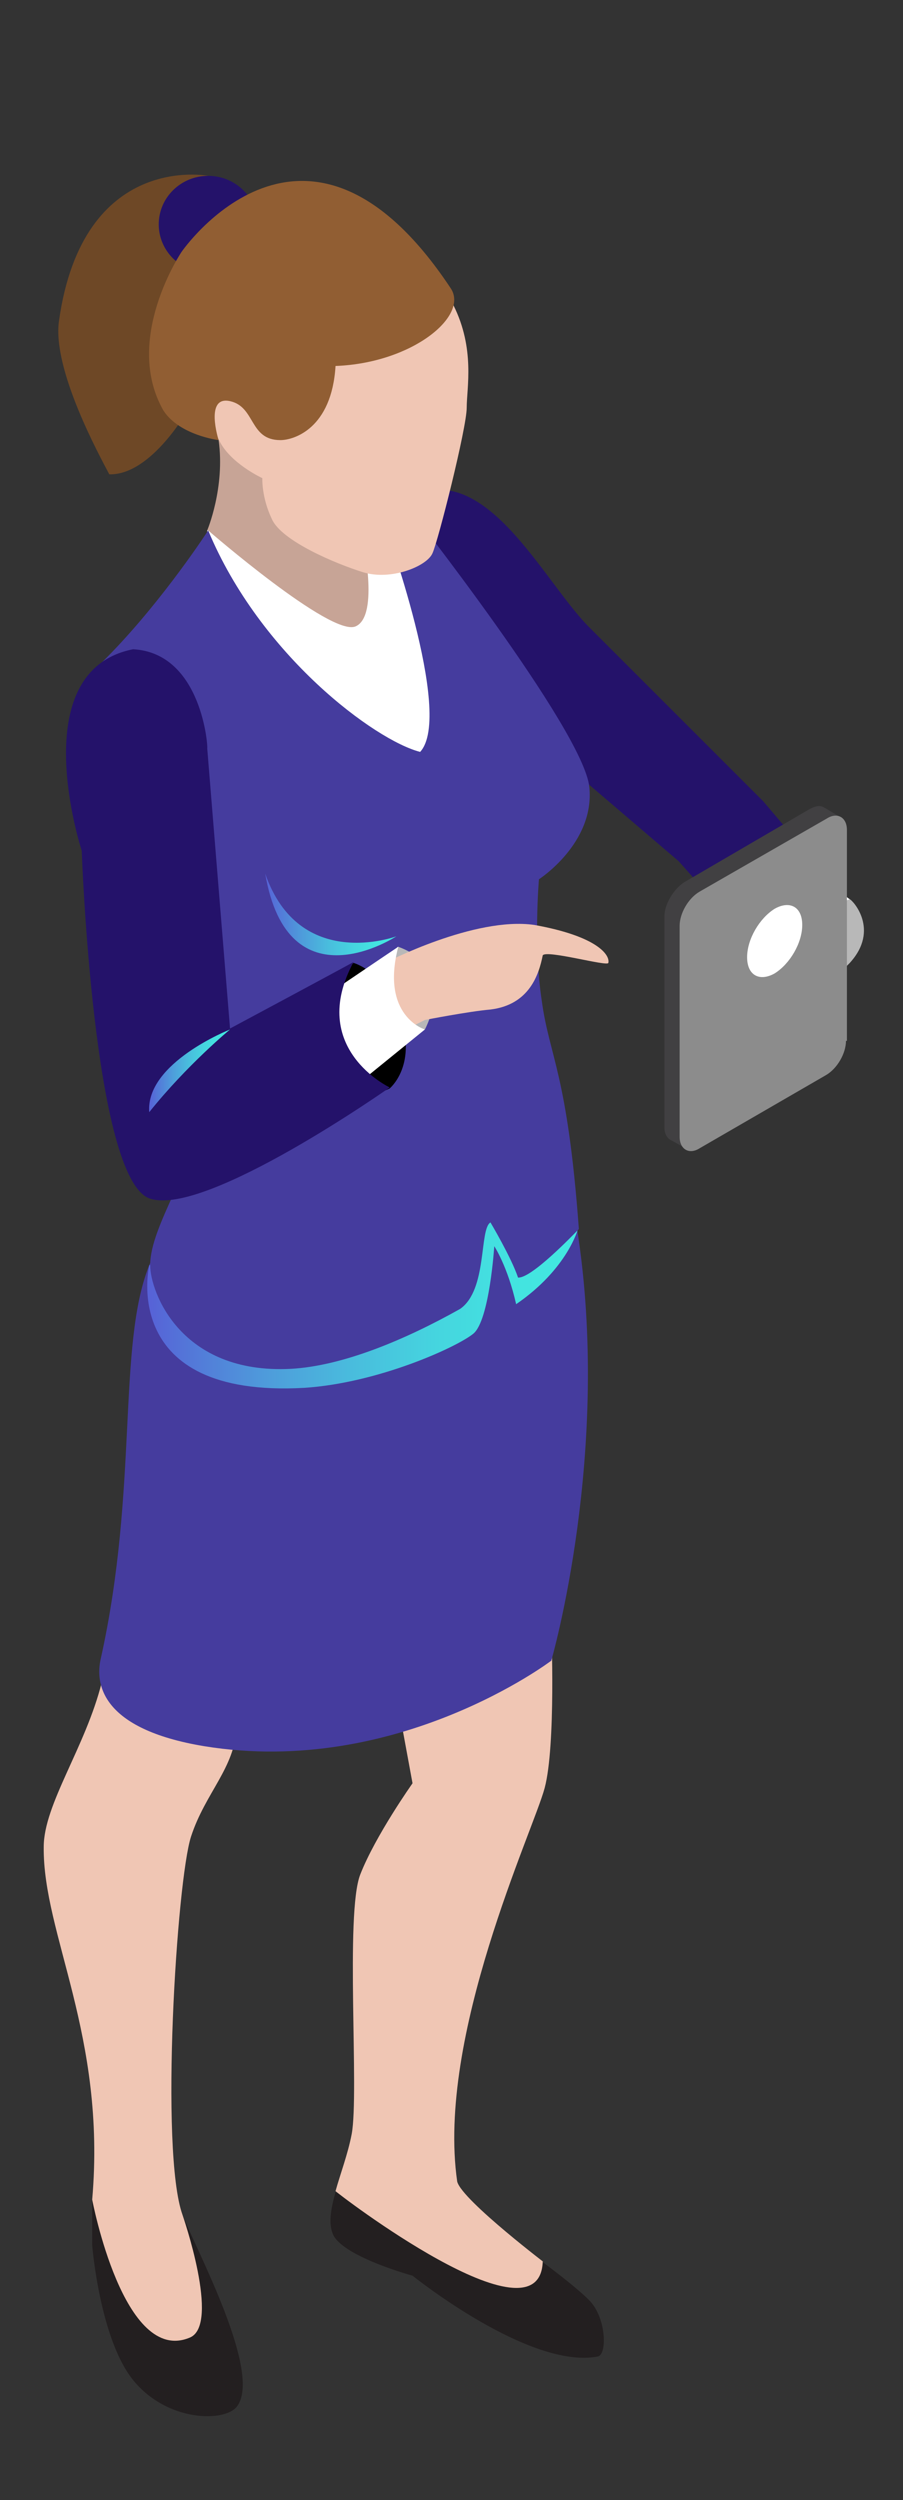<?xml version="1.0" encoding="utf-8"?>
<!-- Generator: Adobe Illustrator 21.0.1, SVG Export Plug-In . SVG Version: 6.00 Build 0)  -->
<svg version="1.1" id="Layer_1" xmlns="http://www.w3.org/2000/svg" xmlns:xlink="http://www.w3.org/1999/xlink" x="0px" y="0px"
	 viewBox="0 0 95 263" style="enable-background:new 0 0 95 263;" xml:space="preserve">
<rect x="0" y="0" width="95" height="263" fill="#333333" stroke="none"/>
<style type="text/css">
	.st0{fill:#C7A496;}
	.st1{fill:#FFFFFF;}
	.st2{fill:#B8B8B8;}
	.st3{fill:#24126A;}
	.st4{fill:#231F20;}
	.st5{fill:#F0C6B4;}
	.st6{fill:#453C9E;}
	.st7{fill:url(#SVGID_1_);}
	.st8{fill:url(#SVGID_2_);}
	.st9{fill:#6E4826;}
	.st10{fill:#915E33;}
	.st11{fill:url(#SVGID_3_);}
	.st12{fill:#414042;}
	.st13{fill:#8C8C8C;}
</style>
<g>
	<path class="st0" d="M23,46.3c0.7,5-1.2,9.5-1.2,9.5l1.2,6.8l5.7,5.7l8.7,3l6.9-2.4v-8.7l-5-7.1L31,47.4C31,47.4,22.1,44.9,23,46.3
		z"/>
	<path class="st1" d="M21.9,55.8c0,0,12.9,11.2,15.5,10.1c2.6-1.1,0.7-9.4,0.7-9.4l5.8,0.4L50,73.4l-1.6,8.8l-10.2,0.5l-9.3-8.3
		l-7.1-11.1V55.8z"/>
	<path class="st2" d="M89.4,94.6c0.3,0.1,3.2,3.2,0,6.7c-2.9,3.1-5.5,0.5-6,0C80.6,96.6,85.4,92.8,89.4,94.6z"/>
	<path class="st1" d="M84.9,90.9c0,0,4,3.4,4.5,3.7c-6.3,2.1-6,7-6,7l-4.6-4.3l1.6-5.4L84.9,90.9z"/>
	<path class="st3" d="M42.9,52.4C51,48,57.1,61.1,62,66c4.9,4.9,18.3,18.3,18.3,18.3l7.3,8.6c0,0-8-1.1-7.3,7.7
		c-0.9-1-8.9-10-8.9-10L54.9,76.5L42.6,55.7C42.6,55.7,41.9,54,42.9,52.4z"/>
	<path class="st4" d="M35.3,230.6c-0.5,1.8-0.8,3.4-0.2,4.6c1.3,2.3,8.3,4.2,8.3,4.2s12.3,9.9,19.5,8.5c1-0.2,0.9-4.2-1-6
		c-1-1-2.9-2.5-4.9-4L35.3,230.6z"/>
	<path class="st5" d="M57.1,237.9c1.2,0.9-8.5-6.4-9-8.4c-2.2-15.3,8-36.9,9.2-41.4c1.2-4.5,0.7-16.8,0.7-16.8L42,180l1.4,7.6
		c0,0-3.9,5.5-5.5,9.6c-1.6,4.1-0.1,23-0.9,27.3c-0.4,2.1-1.2,4.2-1.7,6C35.3,230.6,56.8,247.1,57.1,237.9z"/>
	<path class="st4" d="M9.7,231.4c0,1.8,0,4.8,0,4.8s0.8,10,4.4,14.3c3.6,4.3,9.5,4.3,10.8,2.7c2.8-3.5-4.4-16.8-5.7-20.2L9.7,231.4z
		"/>
	<path class="st5" d="M19.2,233c-2.4-6.7-0.6-35.2,0.9-39.8c1.5-4.6,4.6-7.2,4.8-11.5c0.1-4.3-12.5-11.5-14.2-4.7
		c-1.7,6.8-6.1,12.8-6.1,17.3c-0.1,9.2,6.6,19.8,5.1,37.1c0,0,3.3,17.5,10.3,14.5C23.2,244.5,19.2,233,19.2,233z"/>
	<path class="st6" d="M15.7,133.1c-3.4,8.5-1.1,23.4-5.1,41.4c-0.6,2.6,0,7.4,10.9,9.2c20.3,3.3,36.5-9,36.5-9s6.4-22.1,2.7-45.5
		c-2.3-3.3-6-8.7-6-8.7S19.2,124.6,15.7,133.1z"/>
	<linearGradient id="SVGID_1_" gradientUnits="userSpaceOnUse" x1="15.519" y1="135.488" x2="60.786" y2="135.488">
		<stop  offset="0" style="stop-color:#5761D7"/>
		<stop  offset="7.257640e-02" style="stop-color:#5472D8"/>
		<stop  offset="0.279" style="stop-color:#4E9CDB"/>
		<stop  offset="0.48" style="stop-color:#49BDDD"/>
		<stop  offset="0.671" style="stop-color:#45D5DF"/>
		<stop  offset="0.849" style="stop-color:#43E3E0"/>
		<stop  offset="1" style="stop-color:#42E8E0"/>
	</linearGradient>
	<path class="st7" d="M15.7,133.1c0,0-3.3,14,16.3,12.9c7.8-0.5,16.1-4.3,17.8-5.7c1.7-1.4,2.2-9.2,2.2-9.2s1.4,2.1,2.3,6.1
		c5.4-3.7,6.5-7.9,6.5-7.9l-9.2-4.2L15.7,133.1z"/>
	<path class="st6" d="M21.9,55.8c-0.7,1.1-5.6,8.4-11.2,13.9C10.3,73,21.5,111.1,21,117c-0.5,5.9-5.2,11.9-5.2,16.1
		c0,2.8,3.2,11.5,14.8,10.9c5.5-0.3,12.1-3.1,17.8-6.3c2.9-2,2-8.4,3.2-9.1c0,0,2.2,3.7,2.9,5.8c1.4,0.1,5.7-4.4,6.4-5.1
		c-1.2-16.4-3.1-18.1-3.9-24c-0.9-5.9-0.3-12.8-0.3-12.8s5.9-3.8,5.3-9.7c-0.6-6-19.2-29.6-19.2-29.6l-2.4,1.8
		c0,0,7.4,20.2,3.8,24.1C39.5,77.9,27.4,69,21.9,55.8z"/>
	<linearGradient id="SVGID_2_" gradientUnits="userSpaceOnUse" x1="27.923" y1="96.222" x2="41.723" y2="96.222">
		<stop  offset="0" style="stop-color:#5761D7"/>
		<stop  offset="7.257640e-02" style="stop-color:#5472D8"/>
		<stop  offset="0.279" style="stop-color:#4E9CDB"/>
		<stop  offset="0.48" style="stop-color:#49BDDD"/>
		<stop  offset="0.671" style="stop-color:#45D5DF"/>
		<stop  offset="0.849" style="stop-color:#43E3E0"/>
		<stop  offset="1" style="stop-color:#42E8E0"/>
	</linearGradient>
	<path class="st8" d="M27.9,91.9c2.4,14.1,13.8,6.6,13.8,6.6S31.5,102.3,27.9,91.9z"/>
	<path d="M37.2,101.3c0,0,3.4,0.9,5,5.9c1.6,5-1.2,7.3-1.2,7.3s-6.5,3.3-8.4-1.9C30.2,106.2,37.2,101.3,37.2,101.3z"/>
	<path class="st5" d="M47.7,32.1c2.3,4.6,1.4,8.7,1.4,10.8c0,2.1-3,14-3.6,15.3c-0.6,1.4-4.4,2.9-7.3,2c-2.9-0.9-8.6-3.3-9.6-5.6
		c-1.1-2.3-1-4.3-1-4.3s-3.5-1.6-4.6-4.1c-2-2.2-2.6-2.3-2.6-2.3l-0.8-6.4l3.8-6.6l5.3-4.5l7.6-1.9l5.9,1.8
		C42.3,26.4,46.9,31.1,47.7,32.1z"/>
	<path class="st9" d="M21.9,18.5c0,0-13.2-2.6-15.7,15.3c-0.7,5.1,4.3,14.2,5.3,16.1c4.5,0.1,8.4-7,8.4-7L21.9,18.5z"/>
	<ellipse class="st3" cx="21.9" cy="23.6" rx="5.2" ry="5.1"/>
	<path class="st10" d="M23,46.3c0,0-1.5-4.7,1.2-4.1c2.7,0.6,2,4.1,5.3,4.1c1.4,0,5.4-1.2,5.8-7.8c8.1-0.3,14.1-5.3,12.1-8.2
		c-15.2-22.9-28.3-3.8-28.3-3.8s-6.2,9.2-1.9,16.7C18.9,45.8,23,46.3,23,46.3z"/>
	<path class="st2" d="M41.9,99.6c6.3,2.3,2.8,8.7,2.8,8.7l-4.5-0.6C40.2,107.7,41.2,99.6,41.9,99.6z"/>
	<path class="st5" d="M40.5,101.3c0,0,9.4-4.9,15.7-4c6.7,1.2,8,3.2,7.8,4c-0.1,0.4-6.5-1.4-6.9-0.8c-0.4,2-1.4,5.2-5.5,5.7
		c-2.3,0.2-6.9,1.1-6.9,1.1l-3,1.5l-2.5-3L40.5,101.3z"/>
	<path class="st1" d="M34.5,104.6c0,0,6.2-4.2,7.4-5c-1.9,7.3,2.8,8.7,2.8,8.7l-8,6.5L34.5,104.6z"/>
	<path class="st3" d="M14,68.3C2.4,70.6,8.6,89.5,8.6,89.5s1.2,34.7,7.2,36.6c5.9,1.9,25.2-11.7,25.2-11.7s-8.7-4.1-3.8-13.2
		c-1.8,1-13,7-13,7l-2.4-29.5C21.9,78.8,21.3,68.7,14,68.3z"/>
	<linearGradient id="SVGID_3_" gradientUnits="userSpaceOnUse" x1="15.73" y1="112.633" x2="24.229" y2="112.633">
		<stop  offset="0" style="stop-color:#5761D7"/>
		<stop  offset="7.257640e-02" style="stop-color:#5472D8"/>
		<stop  offset="0.279" style="stop-color:#4E9CDB"/>
		<stop  offset="0.48" style="stop-color:#49BDDD"/>
		<stop  offset="0.671" style="stop-color:#45D5DF"/>
		<stop  offset="0.849" style="stop-color:#43E3E0"/>
		<stop  offset="1" style="stop-color:#42E8E0"/>
	</linearGradient>
	<path class="st11" d="M15.7,117c4-5,8.5-8.7,8.5-8.7S15.3,111.8,15.7,117z"/>
	<g>
		<path class="st12" d="M88.3,85.9l-1.5-0.9c-0.1,0-0.1-0.1-0.2-0.1v0l0,0c-0.4-0.2-0.8-0.1-1.4,0.2L72,92.8
			c-1.1,0.7-2.1,2.3-2.1,3.6v22.2c0,0.7,0.3,1.2,0.8,1.4l1.6,0.9l0.8-1.8l12.1-7c1.1-0.7,2.1-2.3,2.1-3.6V88L88.3,85.9z"/>
		<path class="st13" d="M89,109.5c0,1.3-0.9,2.9-2.1,3.6l-13.3,7.7c-1.1,0.7-2.1,0.1-2.1-1.2V97.4c0-1.3,0.9-2.9,2.1-3.6L87,86.1
			c1.1-0.7,2.1-0.1,2.1,1.2V109.5z"/>
		<path class="st1" d="M84.4,97.3c0,1.9-1.3,4.1-2.9,5.1c-1.6,0.9-2.9,0.2-2.9-1.7c0-1.9,1.3-4.1,2.9-5.1
			C83.1,94.7,84.4,95.4,84.4,97.3z"/>
	</g>
</g>
</svg>
